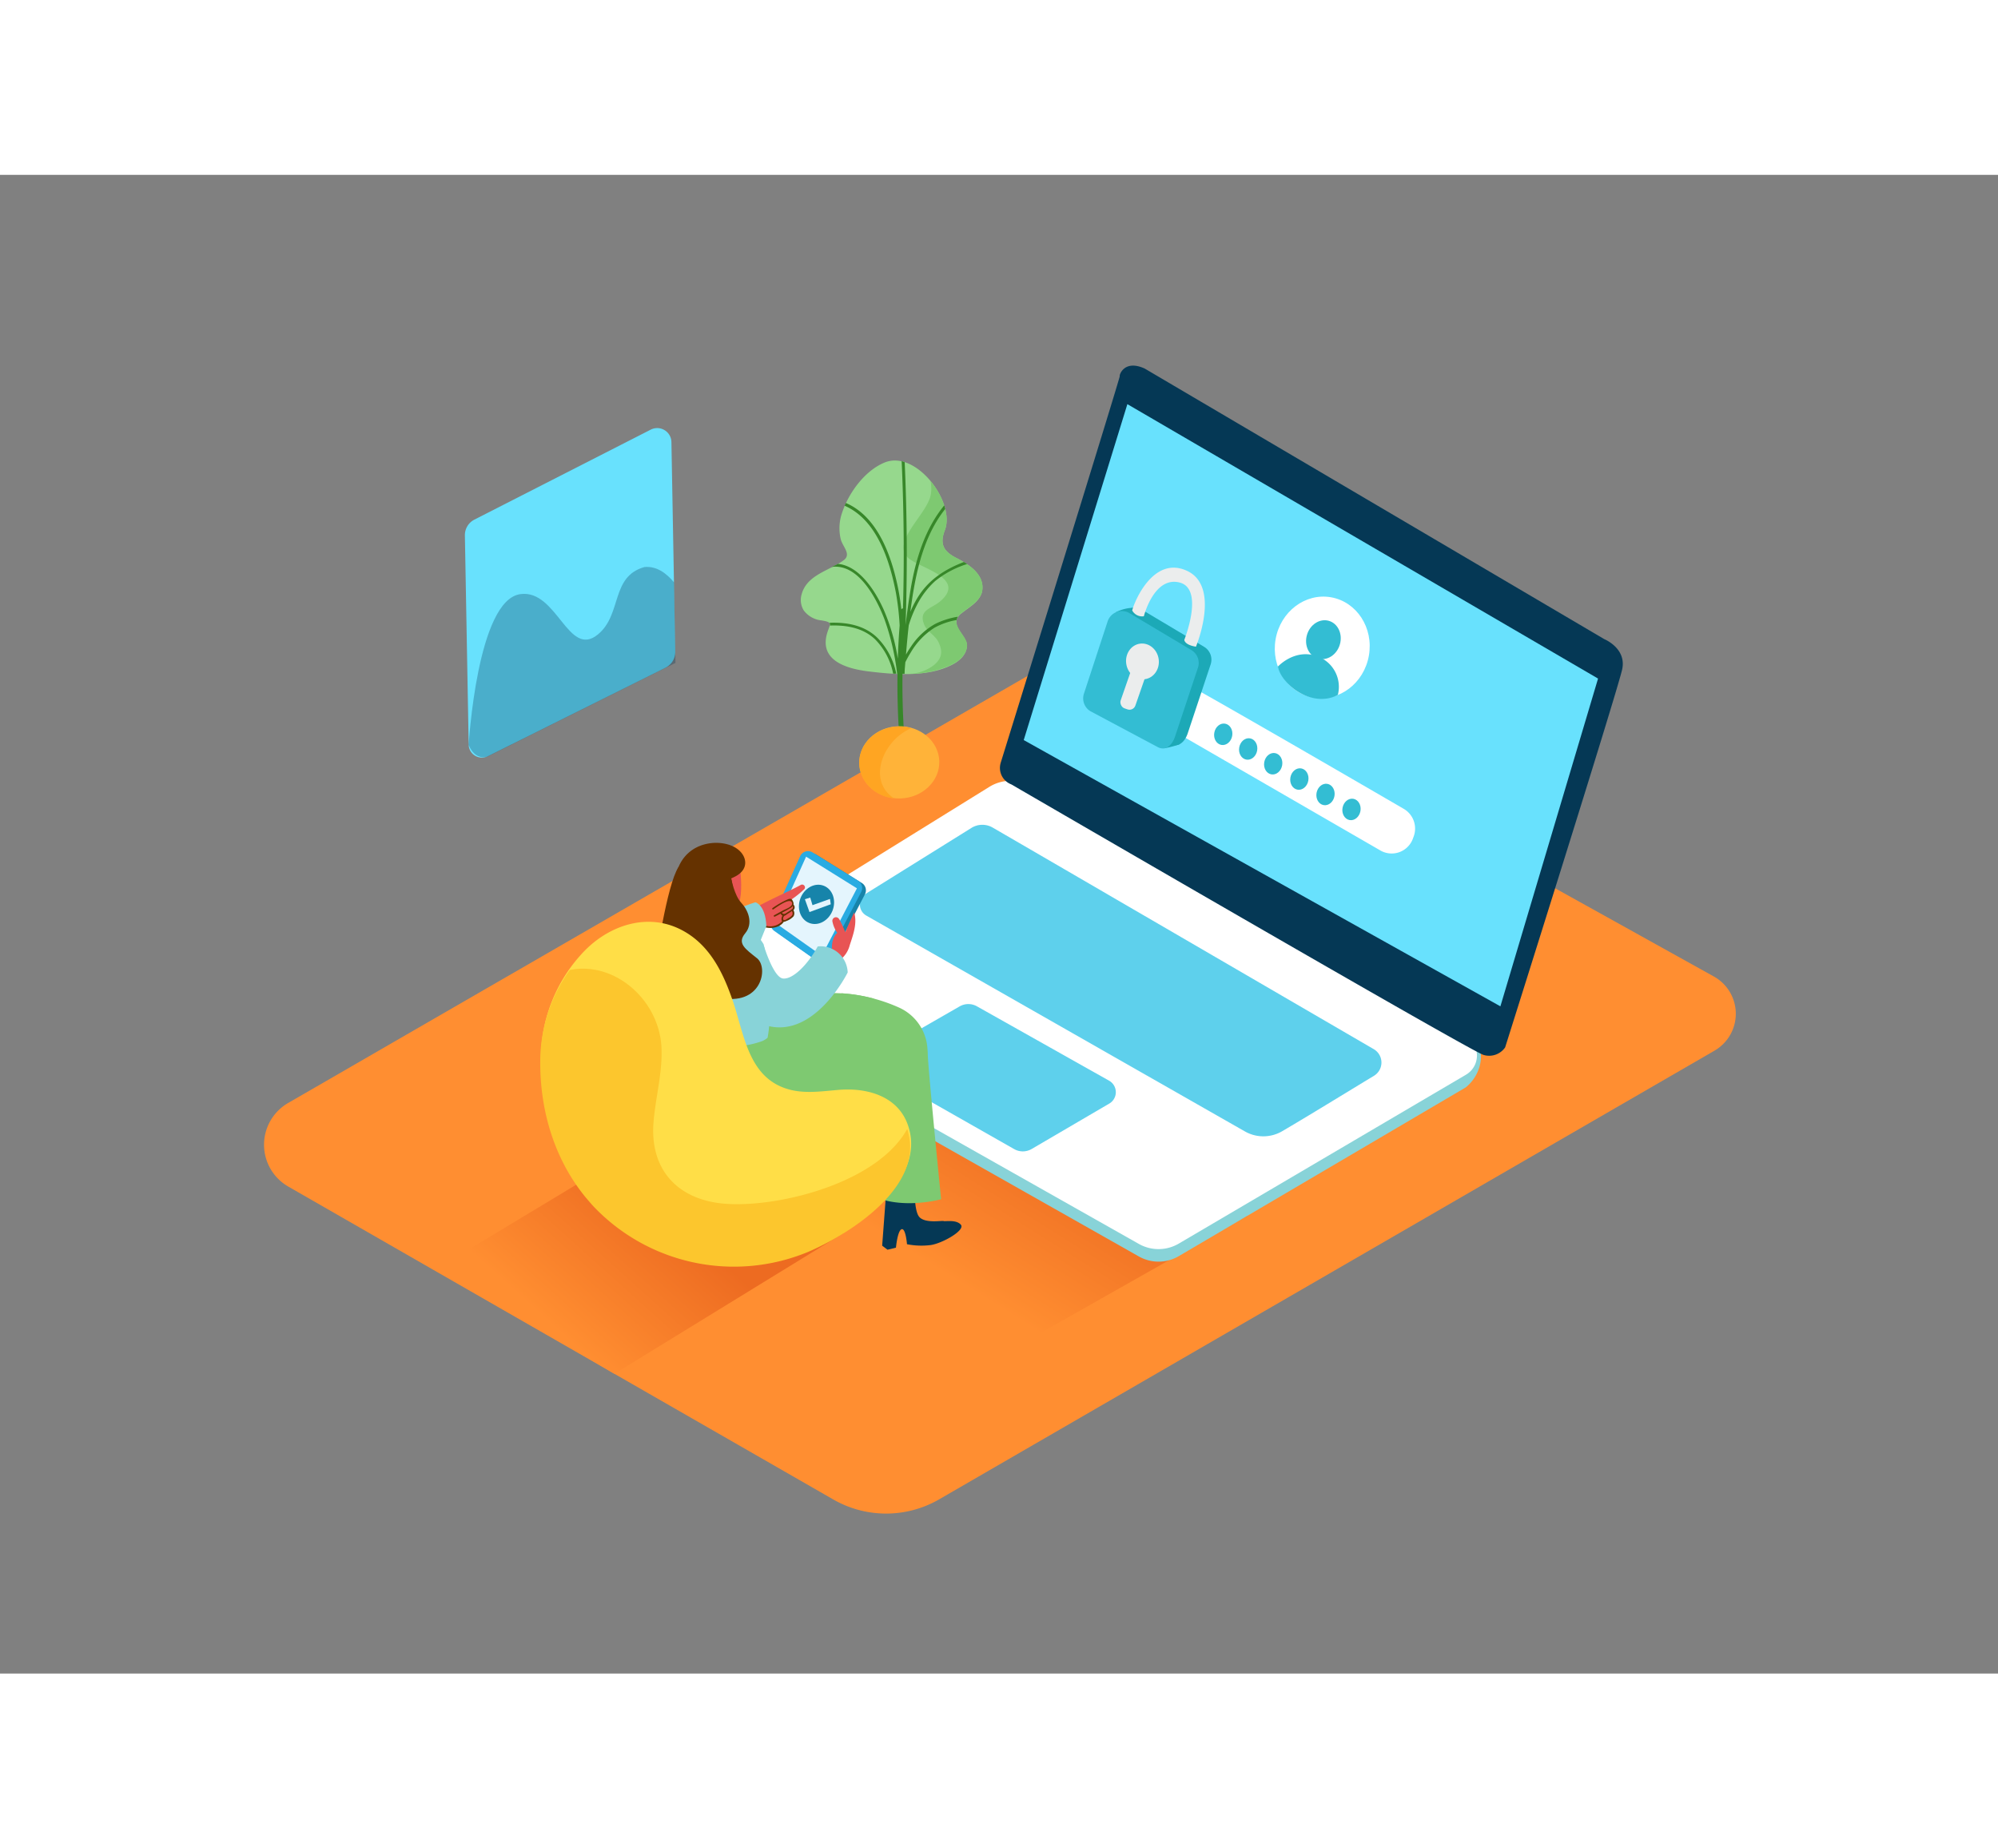<svg id="Layer_1" data-name="Layer 1" xmlns="http://www.w3.org/2000/svg" xmlns:xlink="http://www.w3.org/1999/xlink" viewBox="0 0 400 300" class="styles_logo__3Jd-a" width="200" height="185"><rect x="0" y="0" width="400" height="300" fill="#808080" stroke="none"/><defs><linearGradient id="linear-gradient__D69Cy22b" x1="179.63" y1="214.11" x2="198.53" y2="184.02" gradientUnits="userSpaceOnUse"><stop offset="0" stop-color="#ff8e31"/><stop offset="1" stop-color="#ed6b21"/></linearGradient><linearGradient id="linear-gradient-2__D69Cy22b" x1="112.89" y1="232.57" x2="134.65" y2="208.4" xmlns:xlink="http://www.w3.org/1999/xlink" xlink:href="#linear-gradient__D69Cy22b"/></defs><title>13_Authentication_isometric</title><path d="M343.25,175.31,188,265.14a21.22,21.22,0,0,1-21.2,0L57.7,202.51a9.65,9.65,0,0,1,0-16.73L220,92.05l123.1,68.41A8.53,8.53,0,0,1,343.25,175.31Z" fill="#ff8e31"/><path d="M171.8,163.41l-43.28,26.07s55,31.52,76.43,44.25l44.92-25.44" fill="url(#linear-gradient__D69Cy22b)"/><path d="M131.46,192.45,88.19,218.51S101.62,227.32,123,240l45.81-28.13" fill="url(#linear-gradient-2__D69Cy22b)"/><polyline points="138.56 161.02 138.56 163.97 140.06 165.81" fill="#adcee1"/><path d="M198,125l-57.74,35.78a3.58,3.58,0,0,0,.12,6.16L228,216.51a8,8,0,0,0,8-.07l57.47-33.79c4.18-3.43,3.86-9.89,0-10.16l-87.1-47.62A8.14,8.14,0,0,0,198,125Z" fill="#88d3d8"/><path d="M198,122.55l-57.74,35.78a3.58,3.58,0,0,0,.12,6.16L228,214a8,8,0,0,0,8-.07l57.47-33.79a4.45,4.45,0,0,0,0-7.7l-87.1-50.09A8.14,8.14,0,0,0,198,122.55Z" fill="#fff"/><path d="M200.35,117.66s24-77.38,23.83-77.38.75-3.44,5-1.5l92,54.16s4.46,1.81,3.59,6-23.44,75.72-23.44,75.72a3.89,3.89,0,0,1-4.35,1.5c-2.8-.87-94.52-54.15-94.52-54.15A3.52,3.52,0,0,1,200.35,117.66Z" fill="#053855"/><polygon points="225.7 45.9 319.93 100.83 300.38 166.44 204.95 113.14 225.7 45.9" fill="#68e1fd"/><path d="M194.45,130.75,173.34,143.9a2.55,2.55,0,0,0,.09,4.37l75.77,43.19a7.45,7.45,0,0,0,7.45,0c4.87-2.84,13.26-8,18.39-11.1A3.1,3.1,0,0,0,275,175c-15.32-8.91-65.32-38-76.27-44.34A4.12,4.12,0,0,0,194.45,130.75Z" fill="#68e1fd"/><path d="M195.58,166.44l26.47,14.89a2.64,2.64,0,0,1,0,4.59L206.53,195a3.51,3.51,0,0,1-3.52,0L175.92,179.6a2.21,2.21,0,0,1,0-3.84l16.19-9.3A3.51,3.51,0,0,1,195.58,166.44Z" fill="#68e1fd"/><path d="M194.45,130.75,173.34,143.9a2.55,2.55,0,0,0,.09,4.37l75.77,43.19a7.45,7.45,0,0,0,7.45,0c4.87-2.84,13.26-8,18.39-11.1A3.1,3.1,0,0,0,275,175c-15.32-8.91-65.32-38-76.27-44.34A4.12,4.12,0,0,0,194.45,130.75Z" fill="#053855" opacity="0.1"/><path d="M195.58,166.44l26.47,14.89a2.64,2.64,0,0,1,0,4.59L206.53,195a3.51,3.51,0,0,1-3.52,0L175.92,179.6a2.21,2.21,0,0,1,0-3.84l16.19-9.3A3.51,3.51,0,0,1,195.58,166.44Z" fill="#053855" opacity="0.1"/><path d="M194.07,78.26a17.88,17.88,0,0,0-2.56-1.55c-2.63-1.34-3.42-2.8-2.35-5.58,2.15-5.61-5.73-16.06-12-13.57-4,1.6-7.27,6.1-8.58,10.1a9.39,9.39,0,0,0-.24,5.36c.41,1.47,2.19,3,.5,4.17-2.88,2.08-7.32,2.88-8.36,6.8a4,4,0,0,0,.43,3.2,5.07,5.07,0,0,0,3.55,2c2.45.39,1.66.7,1.11,2.64-1.54,5.4,3.88,7,8.16,7.55,5.33.65,11.91,1.23,16.86-1.3,1.49-.76,2.9-2,3-3.77s-2.76-3.57-2-5.48a2.89,2.89,0,0,1,1-1.12c1.47-1.21,3.44-2.2,4-4.17C197.07,81.22,195.76,79.52,194.07,78.26Z" fill="#96d88d"/><path d="M194.07,78.27a17.88,17.88,0,0,0-2.56-1.55c-2.63-1.34-3.42-2.8-2.35-5.58s-.37-6.85-2.87-9.86a7.53,7.53,0,0,1,.08,2.57c-.55,4-8.13,9.6-4.5,12.87,2.26,2,11.7,4,6.41,8.61-1.76,1.53-4.51,1.71-3.23,4.76.55,1.31,2.14,2.07,2.79,3.36.91,1.81.82,3.19-.75,4.59a8.6,8.6,0,0,1-5,1.84A19.68,19.68,0,0,0,190.61,98c1.49-.76,2.9-2,3-3.77s-2.76-3.57-2-5.48a2.89,2.89,0,0,1,1-1.12c1.47-1.21,3.44-2.2,4-4.17C197.07,81.23,195.76,79.53,194.07,78.27Z" fill="#7ec971"/><path d="M175.58,92.6c-2.57-2.45-6.08-3.07-9.5-2.94a.54.54,0,0,1,.07.26.55.55,0,0,1,0,.24v.06l0,0c3.26-.12,6.61.43,9.06,2.77a13.49,13.49,0,0,1,3.6,6.86h.62A14.16,14.16,0,0,0,175.58,92.6Z" fill="#378729"/><path d="M182.38,94.43q-.55.78-1,1.6c.16-2,.33-3.9.55-5.85a23.48,23.48,0,0,1,1.6-4,16.72,16.72,0,0,1,3.69-4.87,19.27,19.27,0,0,1,6.41-3.41,5.59,5.59,0,0,1-.51-.32l-.16-.08c-4,1.55-7.26,3.67-9.5,7.53a21.2,21.2,0,0,0-1.21,2.45c.17-1.28.35-2.57.56-3.84,1-6,2.64-12,6.43-16.77a6.41,6.41,0,0,1-.19-.72c-3.93,4.8-5.73,10.81-6.75,16.85-.4,2.36-.72,4.74-1,7.13v0q.55-16.3-.18-32.61a6.47,6.47,0,0,1-.61-.23q.67,14.73.27,29.48a.53.53,0,0,0-.33.21c-.18-1.58-.42-3.15-.75-4.7-1.3-6.17-4.07-13.92-10.35-16.59h0l-.08.14-.17.41c6.42,2.77,9,10.93,10.23,17.25a53,53,0,0,1,.78,6.7q-.26,3.33-.37,6.66A40.57,40.57,0,0,0,176.9,87c-1.63-3.62-4.79-8.72-9.15-9.13a8.7,8.7,0,0,1-1.3.62c5.41-.77,9.09,6.4,10.66,10.58a49.14,49.14,0,0,1,2.5,10.8h.07a151.48,151.48,0,0,0,1.31,22c.08.63,1.08.64,1,0a151.47,151.47,0,0,1-1.31-22h.42c0-.77.09-1.54.15-2.31a21.18,21.18,0,0,1,1.11-2,14.52,14.52,0,0,1,4.73-4.91,14.21,14.21,0,0,1,4.43-1.54,1.55,1.55,0,0,1,.25-.66,16,16,0,0,0-4.54,1.44A13.94,13.94,0,0,0,182.38,94.43Z" fill="#378729"/><ellipse cx="180.03" cy="117.61" rx="8.01" ry="7.23" transform="translate(-3.34 5.29) rotate(-1.67)" fill="#ffb339"/><path d="M179,124.82c-5.45-3.54-2.3-11.64,3.46-14.06a8.76,8.76,0,0,0-2.65-.33c-4.42.13-7.91,3.47-7.8,7.46C172.13,121.5,175.16,124.4,179,124.82Z" fill="#ffa522"/><path d="M240.89,103.78c9.85,5.55,31.81,18.29,40.14,23.13a4.57,4.57,0,0,1,2,5.5l-.16.44a4.52,4.52,0,0,1-6.52,2.39L236.13,112a4.71,4.71,0,0,1-2.06-5.72h0A4.77,4.77,0,0,1,240.89,103.78Z" fill="#fff"/><ellipse cx="244.88" cy="111.98" rx="2.16" ry="1.82" transform="translate(92.44 333.94) rotate(-80.09)" fill="#33bdd3"/><ellipse cx="249.87" cy="114.92" rx="2.16" ry="1.82" transform="translate(93.68 341.29) rotate(-80.09)" fill="#33bdd3"/><ellipse cx="254.88" cy="117.87" rx="2.16" ry="1.82" transform="translate(94.92 348.67) rotate(-80.09)" fill="#33bdd3"/><ellipse cx="260.11" cy="120.92" rx="2.16" ry="1.82" transform="translate(96.25 356.36) rotate(-80.09)" fill="#33bdd3"/><ellipse cx="265.35" cy="124.03" rx="2.16" ry="1.82" transform="translate(97.52 364.08) rotate(-80.09)" fill="#33bdd3"/><ellipse cx="270.56" cy="127.02" rx="2.16" ry="1.82" transform="translate(98.88 371.69) rotate(-80.09)" fill="#33bdd3"/><ellipse cx="264.7" cy="94.58" rx="10.19" ry="9.48" transform="translate(125.99 339.07) rotate(-80.09)" fill="#fff"/><ellipse cx="265.28" cy="93.28" rx="3.93" ry="3.43" transform="matrix(0.28, -0.96, 0.96, 0.28, 101.12, 321.6)" fill="#33bdd3"/><path d="M255.83,98.44s3.23-3.57,7.65-2.15a6.49,6.49,0,0,1,4.36,7.8s-3.53,2.29-8.26-.81C259.58,103.29,256.42,101.27,255.83,98.44Z" fill="#33bdd3"/><path d="M233,114.8a19.26,19.26,0,0,0,3-.76c1.08-.43-2.78-1.17-2.78-1.17" fill="#1ca9b7"/><path d="M223.38,87.56a8.16,8.16,0,0,1,4-.9c1.88.2-.24,4-.24,4" fill="#1ca9b7"/><path d="M228.67,87.08l12.4,7.4A3,3,0,0,1,242.37,98l-4.59,13.8c-.61,1.82-2,3-3.64,2l-13.31-7.09a3,3,0,0,1-1.29-3.49l4.75-14.49A3,3,0,0,1,228.67,87.08Z" fill="#1ca9b7"/><path d="M226.12,87.73l12.4,7.4a3,3,0,0,1,1.31,3.52l-4.59,13.8c-.61,1.82-2,3-3.64,2l-13.31-7.09a3,3,0,0,1-1.29-3.49l4.75-14.49A3,3,0,0,1,226.12,87.73Z" fill="#33bdd3"/><path d="M229,88.36s2-8,7.1-6.77,1,11.49,1,11.49,0,1,2.33,1.37c0,0,5-12-1.76-15.17s-10.61,6.21-11,7.92A2.27,2.27,0,0,0,229,88.36Z" fill="#ebeded"/><ellipse cx="228.58" cy="98.04" rx="3.28" ry="3.59" transform="matrix(0.99, -0.14, 0.14, 0.99, -11.3, 32.34)" fill="#ebeded"/><rect x="225.75" y="95.71" width="3.12" height="11.5" rx="1.24" ry="1.24" transform="translate(45.86 -68.95) rotate(19.15)" fill="#ebeded"/><path d="M163.13,204.26l-1.07-.81.95-12.69,5.58.2s-.28,5.42.91,6.75,4.55.68,4.86.81,2.55-.35,3.46.74-3.63,3.69-6,4.06a14.87,14.87,0,0,1-4.79-.16s-.26-3.28-1.08-3-1.13,3.69-1.13,3.69Z" fill="#9c4100"/><path d="M160.84,164.32c-.46,13.27-.95,30.56-.95,30.56s3,4.12,11.25,2.36c.88-.19,2.84-21.34,3.8-32.34A31.56,31.56,0,0,0,160.84,164.32Z" fill="#7ec971"/><path d="M177.68,215.16l-1.07-.81.95-12.69,5.58.2s-.28,5.42.91,6.75,4.55.68,4.86.81,2.55-.35,3.46.74-3.63,3.69-6,4.06a14.87,14.87,0,0,1-4.79-.16s-.26-3.28-1.08-3-1.13,3.69-1.13,3.69Z" fill="#053855"/><path d="M180.08,166.73a33.26,33.26,0,0,0-11.63-2.9c.68,5,1.31,8.41,1.42,8.66.27.63,5.38,32.16,5.38,32.16,6,2.43,13.16.4,13.16.4s-2.46-24.6-2.66-28.71q0-.66-.07-1.33A9.67,9.67,0,0,0,180.08,166.73Z" fill="#7ec971"/><path d="M143,174.06s10.22-9.25,17.84-9.74,18.45,7.41,17.6,12S163,190.77,163,190.77" fill="#7ec971"/><path d="M163.9,157.55l-8.14-5.76a1.73,1.73,0,0,1-.58-2.12l5.77-12.83a1.73,1.73,0,0,1,2.49-.76l9.1,5.67a1.73,1.73,0,0,1,.62,2.27l-6.73,12.91A1.73,1.73,0,0,1,163.9,157.55Z" fill="#1784aa"/><path d="M163.17,157.1,155,151.34a1.73,1.73,0,0,1-.58-2.12l5.77-12.83a1.73,1.73,0,0,1,2.49-.76l9.1,5.67a1.73,1.73,0,0,1,.62,2.27l-6.73,12.91A1.73,1.73,0,0,1,163.17,157.1Z" fill="#29abe2"/><polygon points="164.53 156.31 155.37 149.84 161.38 136.48 171.56 142.82 164.53 156.31" fill="#e4f5fd"/><path d="M160.29,142.15c-3,1.66-7.77,3.55-11,5.75-.51.35-1.27,1.57-.77,1.39-.22.25,1.87,1.07,1.67,1.34-.06.09,1.35-.69,1.43-.66h0a5.46,5.46,0,0,0,3.91.47l.53-.39,0,0,.13-.08a.31.31,0,0,1,.09-.1l.08-.06a.31.31,0,0,1,.12-.19c.7-.55,2.24-.84,2.4-1.77a1.91,1.91,0,0,0-.22-.7.27.27,0,0,1,.06-.36,2.13,2.13,0,0,0-.31-1.62l0,0,.18-.21A20.5,20.5,0,0,0,161,143a.48.48,0,0,0,.15-.29v-.05a.44.44,0,0,0,0-.09A.57.57,0,0,0,160.29,142.15Z" fill="#e85454"/><path d="M158.75,145.43c-.23-.58-.56-.61-1.09-.38a18.26,18.26,0,0,0-3,1.72c-.16.11,0,.36.16.26.59-.4,3.15-2.29,3.67-1.46s-1.2,1.4-1.68,1.65l-1.84,1c-.17.09,0,.35.16.26l1.18-.61a.15.15,0,0,0,0,.09,1.79,1.79,0,0,0,.35.35,1.13,1.13,0,0,0-.13,1.05l.05.06a3.29,3.29,0,0,1-4,.58c-.15-.11-.36.1-.21.22,1.2.9,3.68.64,4.52-.69a1.64,1.64,0,0,0,.54-.17,3.54,3.54,0,0,0,1.43-.93,1.19,1.19,0,0,0,0-1.21l0-.05a.75.75,0,0,0,0-1.08A1.14,1.14,0,0,0,158.75,145.43Zm-.13,2.72a1.91,1.91,0,0,1-.78.63c-.19.11-.67.45-.86.4-.39-.1-.15-.61,0-.83h0a2.11,2.11,0,0,0,.59-.35l.73-.46.24-.18A.93.93,0,0,1,158.62,148.15Zm-.94-.56c-.42.26-.76.59-1.15.12.59-.3,1.18-.6,1.73-.95a1.4,1.4,0,0,0,.43-.39C159,146.9,158,147.39,157.68,147.59Z" fill="#653200"/><path d="M151.23,145.61s2,.46,2.2,4.75l-1.53,3.81-8.33-4.32S145.56,147.35,151.23,145.61Z" fill="#88d3d8"/><path d="M171,147.62c-.62,1.37-1.24,2.61-1.76,4-.38-.93-.73-1.69-1.2-2.58a.68.68,0,0,0-.07-.09.72.72,0,0,0-1.33.44,5.82,5.82,0,0,0,1,2.36.73.73,0,0,0-.19.14c-1.2,1.33-.91,3.37-.77,5a.63.63,0,0,0,.95.51.64.64,0,0,0,.32-.08,5.39,5.39,0,0,0,2.17-3.12C170.79,152.13,171.67,149.83,171,147.62Z" fill="#e85454"/><path d="M139.88,147.51l3-.9c.75.11,7.26,2.77,10,7.41a29,29,0,0,1,.66,4.3c.25,1.93.45,3.87.54,5.81a42.34,42.34,0,0,1-.1,6.35c-.09.9-.15,1.36-.31,2.25a4,4,0,0,1-1.18.71c-9,3.13-15.66-1.94-15.93-2.68s-.7-11.14-.92-17.34A6,6,0,0,1,139.88,147.51Z" fill="#88d3d8"/><path d="M147.85,136.78s2,10.2-1.73,11.3-8.18-3.15-8.5-5.25S142.58,133.38,147.85,136.78Z" fill="#e85454"/><path d="M146.39,140.86c.11-.17,2.28-.74,2.73-2.56s-1.19-4.21-4.95-4.55-10.07,1.71-9.1,11.61S146,151,146.65,147.84A19,19,0,0,0,146.39,140.86Z" fill="#653200"/><path d="M146.39,140.86s.63,3.38,2,4.84,2.48,4.1.8,6.12,0,3.11,2.37,5,.91,9.78-7.66,7.85-12.61-7.1-12.61-7.1,2.2-15.42,4.54-19" fill="#653200"/><path d="M152.88,154.17s1.94,6.5,3.88,6.7,4.88-2.67,6.95-6.42a5.44,5.44,0,0,1,6,5.21s-6.83,13.84-16.79,10.46" fill="#88d3d8"/><ellipse cx="163.46" cy="146.01" rx="4" ry="3.44" transform="translate(-31.93 245.32) rotate(-68.71)" fill="#1784aa"/><polygon points="161.14 145 162.21 144.67 162.66 146.19 166.16 144.94 166.32 146.01 162.06 147.57 161.14 145" fill="#e4f5fd"/><path d="M117.11,203.74c-6.12-7.63-8.93-17.4-8.81-27.17A31,31,0,0,1,117,155.36c5.05-5.18,12.67-7.73,19.43-4.22,5.61,2.91,8.33,8.5,10.28,14.23,2.34,6.86,3.13,15.65,11.49,17.77,3.24.82,6.65.26,10,0,5.82-.4,12,1.49,13.76,7.69,3.24,11.1-11.69,20.58-20.08,24.16a38.78,38.78,0,0,1-43-9.3Q117.93,204.76,117.11,203.74Z" fill="#ffde47"/><path d="M181.62,191c-5.94,10.74-25.27,15.58-35.81,15-9.57-.49-15.62-6.33-15-16,.36-5.32,2-10.62,1.57-16-.81-9.12-9.47-16.61-18.31-14.83a31.21,31.21,0,0,0-5.91,18c-.12,9.77,2.68,19.53,8.81,27.17q.82,1,1.71,2a38.78,38.78,0,0,0,43,9.3c8.4-3.58,23.32-13.06,20.08-24.16C181.74,191.31,181.67,191.16,181.62,191Z" fill="#fcc62d"/><path d="M93.07,72.16l.76,41.91a2.64,2.64,0,0,0,3.81,2.31l35.61-17.74a3.49,3.49,0,0,0,1.93-3.19l-.76-41.93A2.85,2.85,0,0,0,130.28,51L95,69A3.49,3.49,0,0,0,93.07,72.16Z" fill="#68e1fd"/><path d="M129,78.51C122.22,80.43,124.57,88,119.7,92c-5.93,4.87-8.17-9-15.45-8.08-8.73,1-10.42,30.2-10.42,30.2,1.38,3.31,3.81,2.31,3.81,2.31l37.59-18.73-.29-16.13C133.36,79.69,131.41,78.27,129,78.51Z" fill="#053855" opacity="0.3"/></svg>